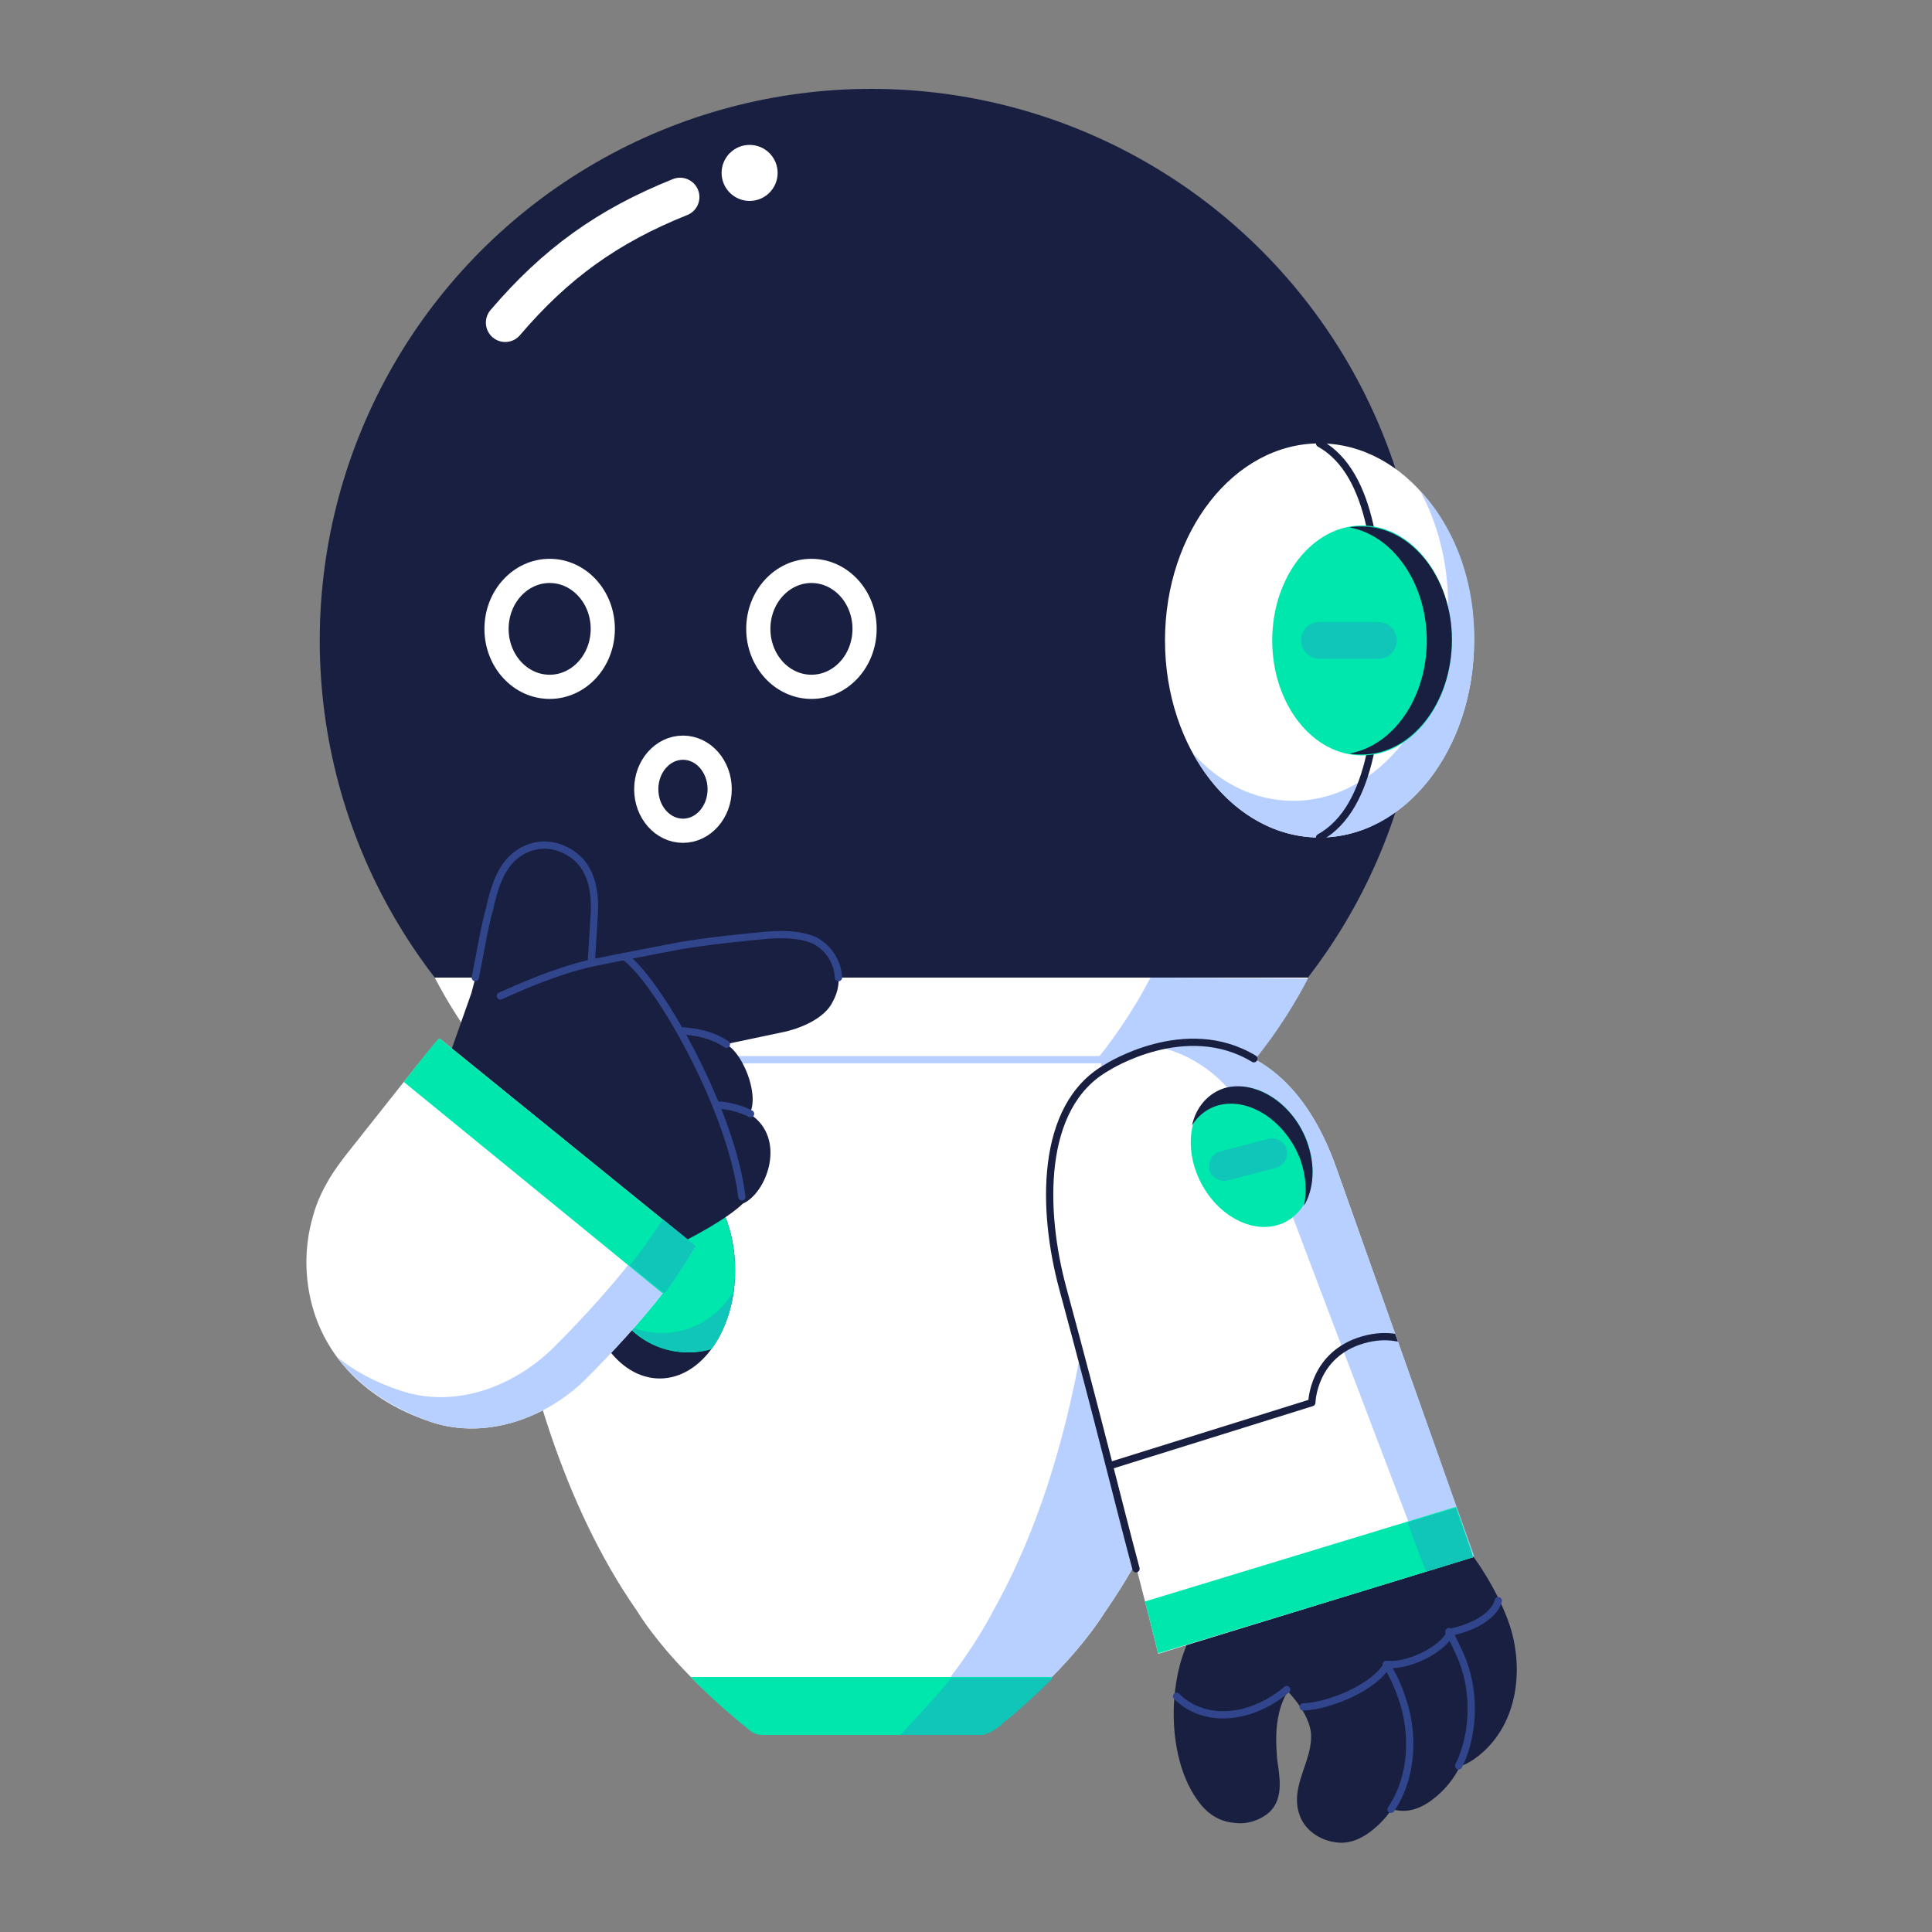 <?xml version="1.0" encoding="utf-8"?>
<!-- Generator: Adobe Illustrator 25.0.0, SVG Export Plug-In . SVG Version: 6.00 Build 0)  -->
<svg version="1.1" id="레이어_1" xmlns="http://www.w3.org/2000/svg" xmlns:xlink="http://www.w3.org/1999/xlink" x="0px"
	 y="0px" viewBox="0 0 200 200" style="enable-background:new 0 0 200 200;" xml:space="preserve">
<rect x="0" y="0" width="200" height="200" fill="#808080" stroke="none"/>
<g>
	<path style="fill:#FFFFFF;" d="M168.3,112.2"/>
	<g>
		<g>
			<g>
				<g>
					<g>
						<g>
							<g>
								<g>
									<g>
										<circle style="fill:#181F41;" cx="90.2" cy="66.3" r="57.1"/>
										<path style="fill:#181F41;" d="M50.5,109.7c0,0,12,13.5,12,21.1h27.6h27.6c0-7.6,12-21.1,12-21.1S50.5,109.7,50.5,109.7z"
											/>
										<g>
											<path style="fill:#FFFFFF;" d="M45,101.2c8.5,16.3,25.6,27.4,45.2,27.4s36.7-11.1,45.2-27.4
												C135.4,101.2,45,101.2,45,101.2z"/>
										</g>
										<path style="fill:#B8D0FF;" d="M119.1,101.2c-7.3,14-20.9,24.2-37.1,26.8c2.7,0.4,5.4,0.7,8.2,0.7
											c19.7,0,36.7-11.1,45.2-27.4L119.1,101.2L119.1,101.2z"/>
									</g>
									<path style="fill:#FFFFFF;" d="M90.2,109.7H50.5c0,0,0,34.9,15.4,57c3.7,5.9,9.9,10.9,11.8,12.4c0.4,0.3,0.8,0.4,1.3,0.4
										h11.2h11.2c0.5,0,0.9-0.2,1.3-0.4c1.9-1.5,8.1-6.5,11.8-12.4c15.4-22.1,15.4-57,15.4-57H90.2z"/>
									
										<line style="fill:none;stroke:#B8D0FF;stroke-width:0.751;stroke-linejoin:round;stroke-miterlimit:10;" x1="50.5" y1="109.7" x2="129.9" y2="109.7"/>
								</g>
							</g>
							<g>
								<path style="fill:none;stroke:#FFFFFF;stroke-width:4.006;stroke-linecap:round;stroke-miterlimit:10;" d="M52.3,33.4
									c5.2-6.1,10.6-10,18.1-13"/>
								<circle style="fill:#FFFFFF;" cx="77.6" cy="17.9" r="2.9"/>
							</g>
						</g>
					</g>
				</g>
				<g>
					<path style="fill:#00E7AE;" d="M71.5,173.6c2.6,2.7,5.1,4.7,6.2,5.6c0.4,0.3,0.8,0.4,1.3,0.4h11.2h11.2c0.5,0,0.9-0.2,1.3-0.4
						c1.1-0.9,3.6-2.9,6.2-5.6H90.2H71.5z"/>
				</g>
				<g>
					<path style="fill:#B8D0FF;" d="M129.9,109.7H114c0.3,11.9-0.3,37.5-11.1,56.9c-1.3,2.5-2.9,4.9-4.5,7h10.5c2-2,4-4.4,5.6-6.9
						C129.9,144.6,129.9,109.7,129.9,109.7z"/>
					<path style="fill:#10C6B9;" d="M93.2,179.6h8.2c0.5,0,0.9-0.2,1.3-0.4l0,0c0.1,0,0.1-0.1,0.2-0.1c0,0,0.1,0,0.1-0.1
						c0.1,0,0.1-0.1,0.2-0.1c0,0,0.1,0,0.1-0.1c0.1,0,0.1-0.1,0.2-0.1c0,0,0.1,0,0.1-0.1c0.1-0.1,0.1-0.1,0.2-0.2c0,0,0,0,0.1-0.1
						s0.2-0.2,0.3-0.2l0,0c1.3-1.1,3-2.6,4.8-4.4l0,0H98.5C96.5,176.1,94.5,178.2,93.2,179.6z"/>
				</g>
			</g>
			<g>
				<g>
					<path style="fill:#181F41;" d="M129.5,171.6c0,0,22.3-5.5,23.4-9.7c-2.9-4.2-13-13.6-13-13.6l-19.1,11.2
						C120.8,159.5,124.5,167.5,129.5,171.6z"/>
				</g>
				<g>
					<path style="fill:#181F41;" d="M140.5,163.9c3,2.5,5.8,5,6.2,7.7c0.3,2.9-2.2,5.5-1.2,8.5c0.5,1.6,2.1,2.7,3.7,2.9
						c1.7,0.3,3.2-0.6,4.4-1.7c3.7-3.4,4.1-9,2.6-13.3c-1-2.9-4.6-10.2-10.9-13.1"/>
				</g>
				<g>
					<path style="fill:#181F41;" d="M135.8,172.5c-4,2.7-3.8,6.8-3.6,9.5c0.2,1.7,0.8,4.1-0.8,5.6c-0.9,0.8-2.3,1.3-3.6,1.1
						c-1.5-0.1-2.7-0.9-3.5-1.9c-2.1-2.6-2.8-6.3-2.8-9.4c0-1.6,0.2-3.3,0.6-4.9c0.2-0.8,0.5-1.6,0.8-2.4c0.1-0.3,0.8-2.3,1.2-2.3
						l7-1.1C131,166.7,135.4,168.7,135.8,172.5z"/>
				</g>
				<g>
					<path style="fill:#181F41;" d="M129.5,171.6c3,2.5,5.8,5,6.2,7.7c0.3,2.9-2.2,5.5-1.2,8.5c0.5,1.6,2.1,2.7,3.7,2.9
						c1.7,0.3,3.2-0.6,4.4-1.7c3.7-3.4,4.1-9,2.6-13.3c-1-2.9-2.8-5.6-4.7-8"/>
				</g>
				<g>
					<path style="fill:#181F41;" d="M135.9,168.3c3,2.5,5.8,5,6.2,7.7c0.3,2.9-2.2,5.5-1.2,8.5c0.5,1.6,2.1,2.7,3.7,2.9
						c1.7,0.3,3.2-0.6,4.4-1.7c3.7-3.4,4.1-9,2.6-13.3c-1-2.9-2.8-5.6-4.7-8"/>
				</g>
				
					<path style="fill:none;stroke:#31458C;stroke-width:0.751;stroke-linecap:round;stroke-linejoin:round;stroke-miterlimit:10;" d="
					M134.9,176.7c2.9-0.1,7.6-2.2,8.7-4.4"/>
				
					<path style="fill:none;stroke:#31458C;stroke-width:0.751;stroke-linecap:round;stroke-linejoin:round;stroke-miterlimit:10;" d="
					M143.6,172.3c2.7,0.2,6.2-2,6.5-3.3"/>
				
					<path style="fill:none;stroke:#31458C;stroke-width:0.751;stroke-linecap:round;stroke-linejoin:round;stroke-miterlimit:10;" d="
					M150,169c3-0.6,4.8-2,5.1-3.3"/>
				
					<path style="fill:none;stroke:#31458C;stroke-width:0.751;stroke-linecap:round;stroke-linejoin:round;stroke-miterlimit:10;" d="
					M133.2,174.9c-3.8,3.2-8.6,3.5-11.4,0.7"/>
			</g>
			
				<path style="fill:none;stroke:#31458C;stroke-width:0.751;stroke-linecap:round;stroke-linejoin:round;stroke-miterlimit:10;" d="
				M144,187.3c2.3-3.4,2.4-8,1.1-11.6c-0.4-1.2-0.9-2.3-1.6-3.4"/>
			
				<path style="fill:none;stroke:#31458C;stroke-width:0.751;stroke-linecap:round;stroke-linejoin:round;stroke-miterlimit:10;" d="
				M151,182.8c1.5-3,1.8-7.3,0.4-10.9c-0.4-1-0.9-2-1.4-3"/>
			<g>
				<path style="fill:#FFFFFF;" d="M138.3,120.8c-3.1-8.7-9.4-15.1-20-11.8s-10.8,15.4-8.4,24.4c7.1,25.9,10,37.8,10,37.8l32.6-10
					C152.6,161.1,147.3,146.2,138.3,120.8z"/>
				<path style="fill:#B8D0FF;" d="M131.9,120.9c9.9,26.2,15.8,41.6,15.8,41.6l-5.4,1.8l10.3-3.2c0,0-5.3-15-14.3-40.3
					c-2.9-8.2-8.6-14.2-17.9-12.3C125.9,109.9,129.7,114.8,131.9,120.9z"/>
				<g>
					<g>
						<defs>
							<path id="SVGID_1_" d="M138.3,120.8c-3.1-8.7-9.4-15.1-20-11.8s-10.8,15.4-8.4,24.4c7.1,25.9,10,37.8,10,37.8l32.6-10
								C152.6,161.1,147.3,146.2,138.3,120.8z"/>
						</defs>
						<clipPath id="SVGID_2_">
							<use xlink:href="#SVGID_1_"  style="overflow:visible;"/>
						</clipPath>
						<g style="clip-path:url(#SVGID_2_);">
							<path style="fill:#00E7AE;" d="M94.5,173.1c1.1,3.5,1.6,5.3,1.6,5.3l75.9-23.1c0,0-0.5-1.8-1.6-5.3L94.5,173.1z"/>
						</g>
					</g>
					<g>
						<defs>
							<path id="SVGID_3_" d="M138.3,120.8c-3.1-8.7-9.4-15.1-20-11.8s-10.8,15.4-8.4,24.4c7.1,25.9,10,37.8,10,37.8l32.6-10
								C152.6,161.1,147.3,146.2,138.3,120.8z"/>
						</defs>
						<clipPath id="SVGID_4_">
							<use xlink:href="#SVGID_3_"  style="overflow:visible;"/>
						</clipPath>
						<g style="clip-path:url(#SVGID_4_);">
							<path style="fill:#10C6B9;" d="M151.6,170.5l0.9-9.3c0,0-0.6-1.8-1.8-5.1l-5,1.5c1.2,3.3,1.9,5,1.9,5L151.6,170.5z"/>
						</g>
					</g>
					<g>
						<defs>
							<path id="SVGID_5_" d="M138.3,120.8c-3.1-8.7-9.4-15.1-20-11.8s-10.8,15.4-8.4,24.4c7.1,25.9,10,37.8,10,37.8l32.6-10
								C152.6,161.1,147.3,146.2,138.3,120.8z"/>
						</defs>
						<clipPath id="SVGID_6_">
							<use xlink:href="#SVGID_5_"  style="overflow:visible;"/>
						</clipPath>
						<g style="clip-path:url(#SVGID_6_);">
							
								<ellipse transform="matrix(0.885 -0.465 0.465 0.885 -40.831 73.99)" style="fill:#00E7AE;" cx="129.6" cy="119.8" rx="5.9" ry="7.6"/>
							<g>
								<path style="fill:#10C6B9;" d="M132.1,120.9l-5,1.3c-0.8,0.2-1.7-0.3-1.9-1.1c-0.2-0.8,0.3-1.7,1.1-1.9l5-1.3
									c0.8-0.2,1.7,0.3,1.9,1.1S132.9,120.7,132.1,120.9z"/>
							</g>
							<path style="fill:#181F41;" d="M135.3,118.2c-1.4-3.9-5.2-6.4-8.4-5.6c-1.8,0.5-3.1,2-3.5,3.9c0.6-1,1.6-1.8,2.8-2.1
								c3.2-0.8,6.9,1.7,8.4,5.6c0.6,1.7,0.7,3.3,0.4,4.8C136,123.1,136.2,120.7,135.3,118.2z"/>
						</g>
					</g>
					<g>
						<defs>
							<path id="SVGID_7_" d="M138.3,120.8c-3.1-8.7-9.4-15.1-20-11.8s-10.8,15.4-8.4,24.4c7.1,25.9,10,37.8,10,37.8l32.6-10
								C152.6,161.1,147.3,146.2,138.3,120.8z"/>
						</defs>
						<clipPath id="SVGID_8_">
							<use xlink:href="#SVGID_7_"  style="overflow:visible;"/>
						</clipPath>
						
							<path style="clip-path:url(#SVGID_8_);fill:none;stroke:#181F41;stroke-width:0.751;stroke-linecap:round;stroke-linejoin:round;stroke-miterlimit:10;" d="
							M170.8,135.4l-21.7,5.9c0,0-2.8-4.1-8-2.6s-5.3,6.5-5.3,6.5l-25.3,7.9"/>
					</g>
				</g>
			</g>
			<g>
				<ellipse style="fill:#FFFFFF;" cx="136.6" cy="66.3" rx="16" ry="20.4"/>
				<path style="fill:#B8D0FF;" d="M147,50.8c1.8,3.3,2.9,7.4,2.9,11.7c0,11.3-7.2,20.4-16,20.4c-4,0-7.6-1.8-10.4-4.9
					c2.9,5.3,7.7,8.7,13.1,8.7c8.9,0,16-9.1,16-20.4C152.7,60.1,150.5,54.5,147,50.8z"/>
				
					<path style="fill:none;stroke:#181F41;stroke-width:0.751;stroke-linecap:round;stroke-linejoin:round;stroke-miterlimit:10;" d="
					M136.6,86.7c5.6-3.1,6.2-12.7,6.2-20.4s-0.6-17.3-6.2-20.4"/>
				<ellipse style="fill:#00E7AE;" cx="141" cy="66.3" rx="9.3" ry="11.9"/>
				<path style="fill:#181F41;" d="M141,54.5c-0.5,0-0.9,0-1.3,0.1c4.5,0.8,8,5.8,8,11.7c0,6-3.5,10.9-8,11.7
					c0.4,0.1,0.9,0.1,1.3,0.1c5.1,0,9.3-5.3,9.3-11.9C150.3,59.8,146.1,54.5,141,54.5z"/>
				<g>
					<path style="fill:#10C6B9;" d="M142.7,68.2h-6.1c-1,0-1.9-0.8-1.9-1.9s0.8-1.9,1.9-1.9h6.1c1,0,1.9,0.8,1.9,1.9
						S143.7,68.2,142.7,68.2z"/>
				</g>
			</g>
			<g>
				<g>
					<ellipse style="fill:#181F41;" cx="68.3" cy="131.5" rx="7.8" ry="11.2"/>
				</g>
				<g>
					<g>
						<defs>
							<ellipse id="SVGID_9_" cx="68.3" cy="131.5" rx="7.8" ry="11.2"/>
						</defs>
						<clipPath id="SVGID_10_">
							<use xlink:href="#SVGID_9_"  style="overflow:visible;"/>
						</clipPath>
						<g style="clip-path:url(#SVGID_10_);">
							<circle style="fill:#00E7AE;" cx="71.2" cy="131.5" r="8.5"/>
							<path style="fill:#10C6B9;" d="M74.7,123.7c1.4,1.5,2.3,3.5,2.3,5.8c0,4.7-3.8,8.5-8.5,8.5c-1.2,0-2.4-0.3-3.4-0.7
								c1.6,1.7,3.8,2.7,6.2,2.7c4.7,0,8.5-3.8,8.5-8.5C79.7,128,77.7,125,74.7,123.7z"/>
							<path style="fill:none;stroke:#FFFFFF;stroke-width:4.006;stroke-linecap:round;stroke-miterlimit:10;" d="M70.1,125.7
								c-1.9,0.5-3.6,2-4.2,3.9"/>
						</g>
					</g>
				</g>
			</g>
			
				<path style="fill:none;stroke:#181F41;stroke-width:0.751;stroke-linecap:round;stroke-linejoin:round;stroke-miterlimit:10;" d="
				M117.6,162.4c-1.9-7.1-3.7-14.7-7.6-29.1c-2.1-7.8-2.5-18.8,4.6-22.8c0,0,8.1-5.2,15.2-0.9"/>
		</g>
	</g>
	<g>
		<g>
			
				<ellipse style="fill:none;stroke:#FFFFFF;stroke-width:2.504;stroke-linecap:round;stroke-linejoin:round;stroke-miterlimit:10;" cx="56.9" cy="65.1" rx="5.5" ry="6"/>
			
				<ellipse style="fill:none;stroke:#FFFFFF;stroke-width:2.504;stroke-linecap:round;stroke-linejoin:round;stroke-miterlimit:10;" cx="84" cy="65.1" rx="5.5" ry="6"/>
			
				<ellipse style="fill:none;stroke:#FFFFFF;stroke-width:2.504;stroke-linecap:round;stroke-linejoin:round;stroke-miterlimit:10;" cx="70.7" cy="81.7" rx="3.8" ry="4.3"/>
		</g>
	</g>
	<g>
		<g>
			<g>
				<path style="fill:#181F41;" d="M84.2,97.3c-1.5-0.6-3.1-0.6-4.7-0.5c-3.1,0.3-6.1,0.6-9.1,1.1c-2,0.4-5.8,1.1-9.2,1.8
					c0.1-1.5,0.2-3,0.3-4.8c0.2-2.8-0.3-5.6-3-6.9c-1.8-0.9-3.8-0.6-5.3,0.7c-1.5,1.3-2.1,3.5-2.5,5.3c-0.7,2.6-1.1,6-1.9,8.8
					l-5.5,15.6l16.5,13.5c3.3,0.8,14.2-4.5,17.1-7.3c2.5-1.1,4.6-6.8,0.7-9.3c1.1-2.1-0.9-6.6-2.5-7.2c2.4-0.5,2.4-0.5,5.7-1.2
					c2.1-0.4,4.6-1.5,5.4-3.2C87.6,101.2,86.5,98.3,84.2,97.3z"/>
			</g>
			
				<path style="fill:none;stroke:#31458C;stroke-width:0.751;stroke-linecap:round;stroke-linejoin:round;stroke-miterlimit:10;" d="
				M51.8,103.1c1.8-0.8,5.5-2.5,9.4-3.4"/>
			
				<path style="fill:none;stroke:#31458C;stroke-width:0.751;stroke-linecap:round;stroke-linejoin:round;stroke-miterlimit:10;" d="
				M70.4,106.7c1.7,0.1,3.3,0.4,4.8,1.4"/>
			
				<path style="fill:none;stroke:#31458C;stroke-width:0.751;stroke-linecap:round;stroke-linejoin:round;stroke-miterlimit:10;" d="
				M74.2,114.4c1.1,0,2.6,0.4,3.5,0.9"/>
			
				<path style="fill:none;stroke:#31458C;stroke-width:0.751;stroke-linecap:round;stroke-linejoin:round;stroke-miterlimit:10;" d="
				M64.6,99c3.2,2.1,11,15.4,12.2,24.9"/>
			
				<path style="fill:none;stroke:#31458C;stroke-width:0.751;stroke-linecap:round;stroke-linejoin:round;stroke-miterlimit:10;" d="
				M86.8,101.2c-0.1-1.7-1.1-3.2-2.6-3.9c-1.5-0.6-3.1-0.6-4.7-0.5c-3.1,0.3-6.1,0.6-9.1,1.1c-2,0.4-5.8,1.1-9.2,1.8
				c0.1-1.5,0.2-3,0.3-4.8c0.2-2.8-0.3-5.6-3-6.9c-1.8-0.9-3.8-0.6-5.3,0.7c-1.5,1.3-2.1,3.5-2.5,5.3c-0.6,2.1-1,4.8-1.5,7.2"/>
		</g>
		<g>
			<path style="fill:#FFFFFF;" d="M34.1,122c-0.7,1.2-1.3,2.4-1.7,3.9c-1,3.4-0.9,7.1,0.3,10.5c2,5.5,6.5,9,11.9,10.8
				c5.7,1.9,12-0.4,16.1-4.5C69.2,134.2,72,129,72,129l-26.5-21.5c-0.1-0.1-7.1,8.8-7.5,9.3C36.6,118.6,35.2,120.2,34.1,122z"/>
			<g>
				<path style="fill:#B8D0FF;" d="M68.4,126.2c-0.8,1.4-4,6.2-11,13.2c-4.2,4.2-10.4,6.5-16.1,4.5c-2.4-0.8-4.5-1.9-6.4-3.4
					c2.4,3.2,5.8,5.3,9.7,6.7c5.7,1.9,12-0.4,16.1-4.5C69.2,134.2,72,129,72,129S70.6,127.9,68.4,126.2z"/>
				<g>
					<path style="fill:#00E7AE;" d="M68.6,133.9C71,130.8,72,129,72,129l-26.5-21.5c-0.1-0.1-1.9,2.2-3.7,4.5
						C46.8,116.1,63.5,129.7,68.6,133.9z"/>
					<g>
						<path style="fill:#10C6B9;" d="M71.9,129.2L71.9,129.2C71.9,129.2,71.9,129.1,71.9,129.2c0.1-0.1,0.1-0.1,0.1-0.1
							c0-0.1,0-0.1,0-0.1s-0.1-0.1-0.2-0.2l0,0c-0.5-0.4-1.7-1.4-3.2-2.6c-0.4,0.7-1.5,2.4-3.4,4.8c1.5,1.2,2.7,2.2,3.6,2.9l0,0
							C70.6,131.4,71.6,129.7,71.9,129.2z"/>
					</g>
				</g>
			</g>
		</g>
	</g>
</g>
</svg>
